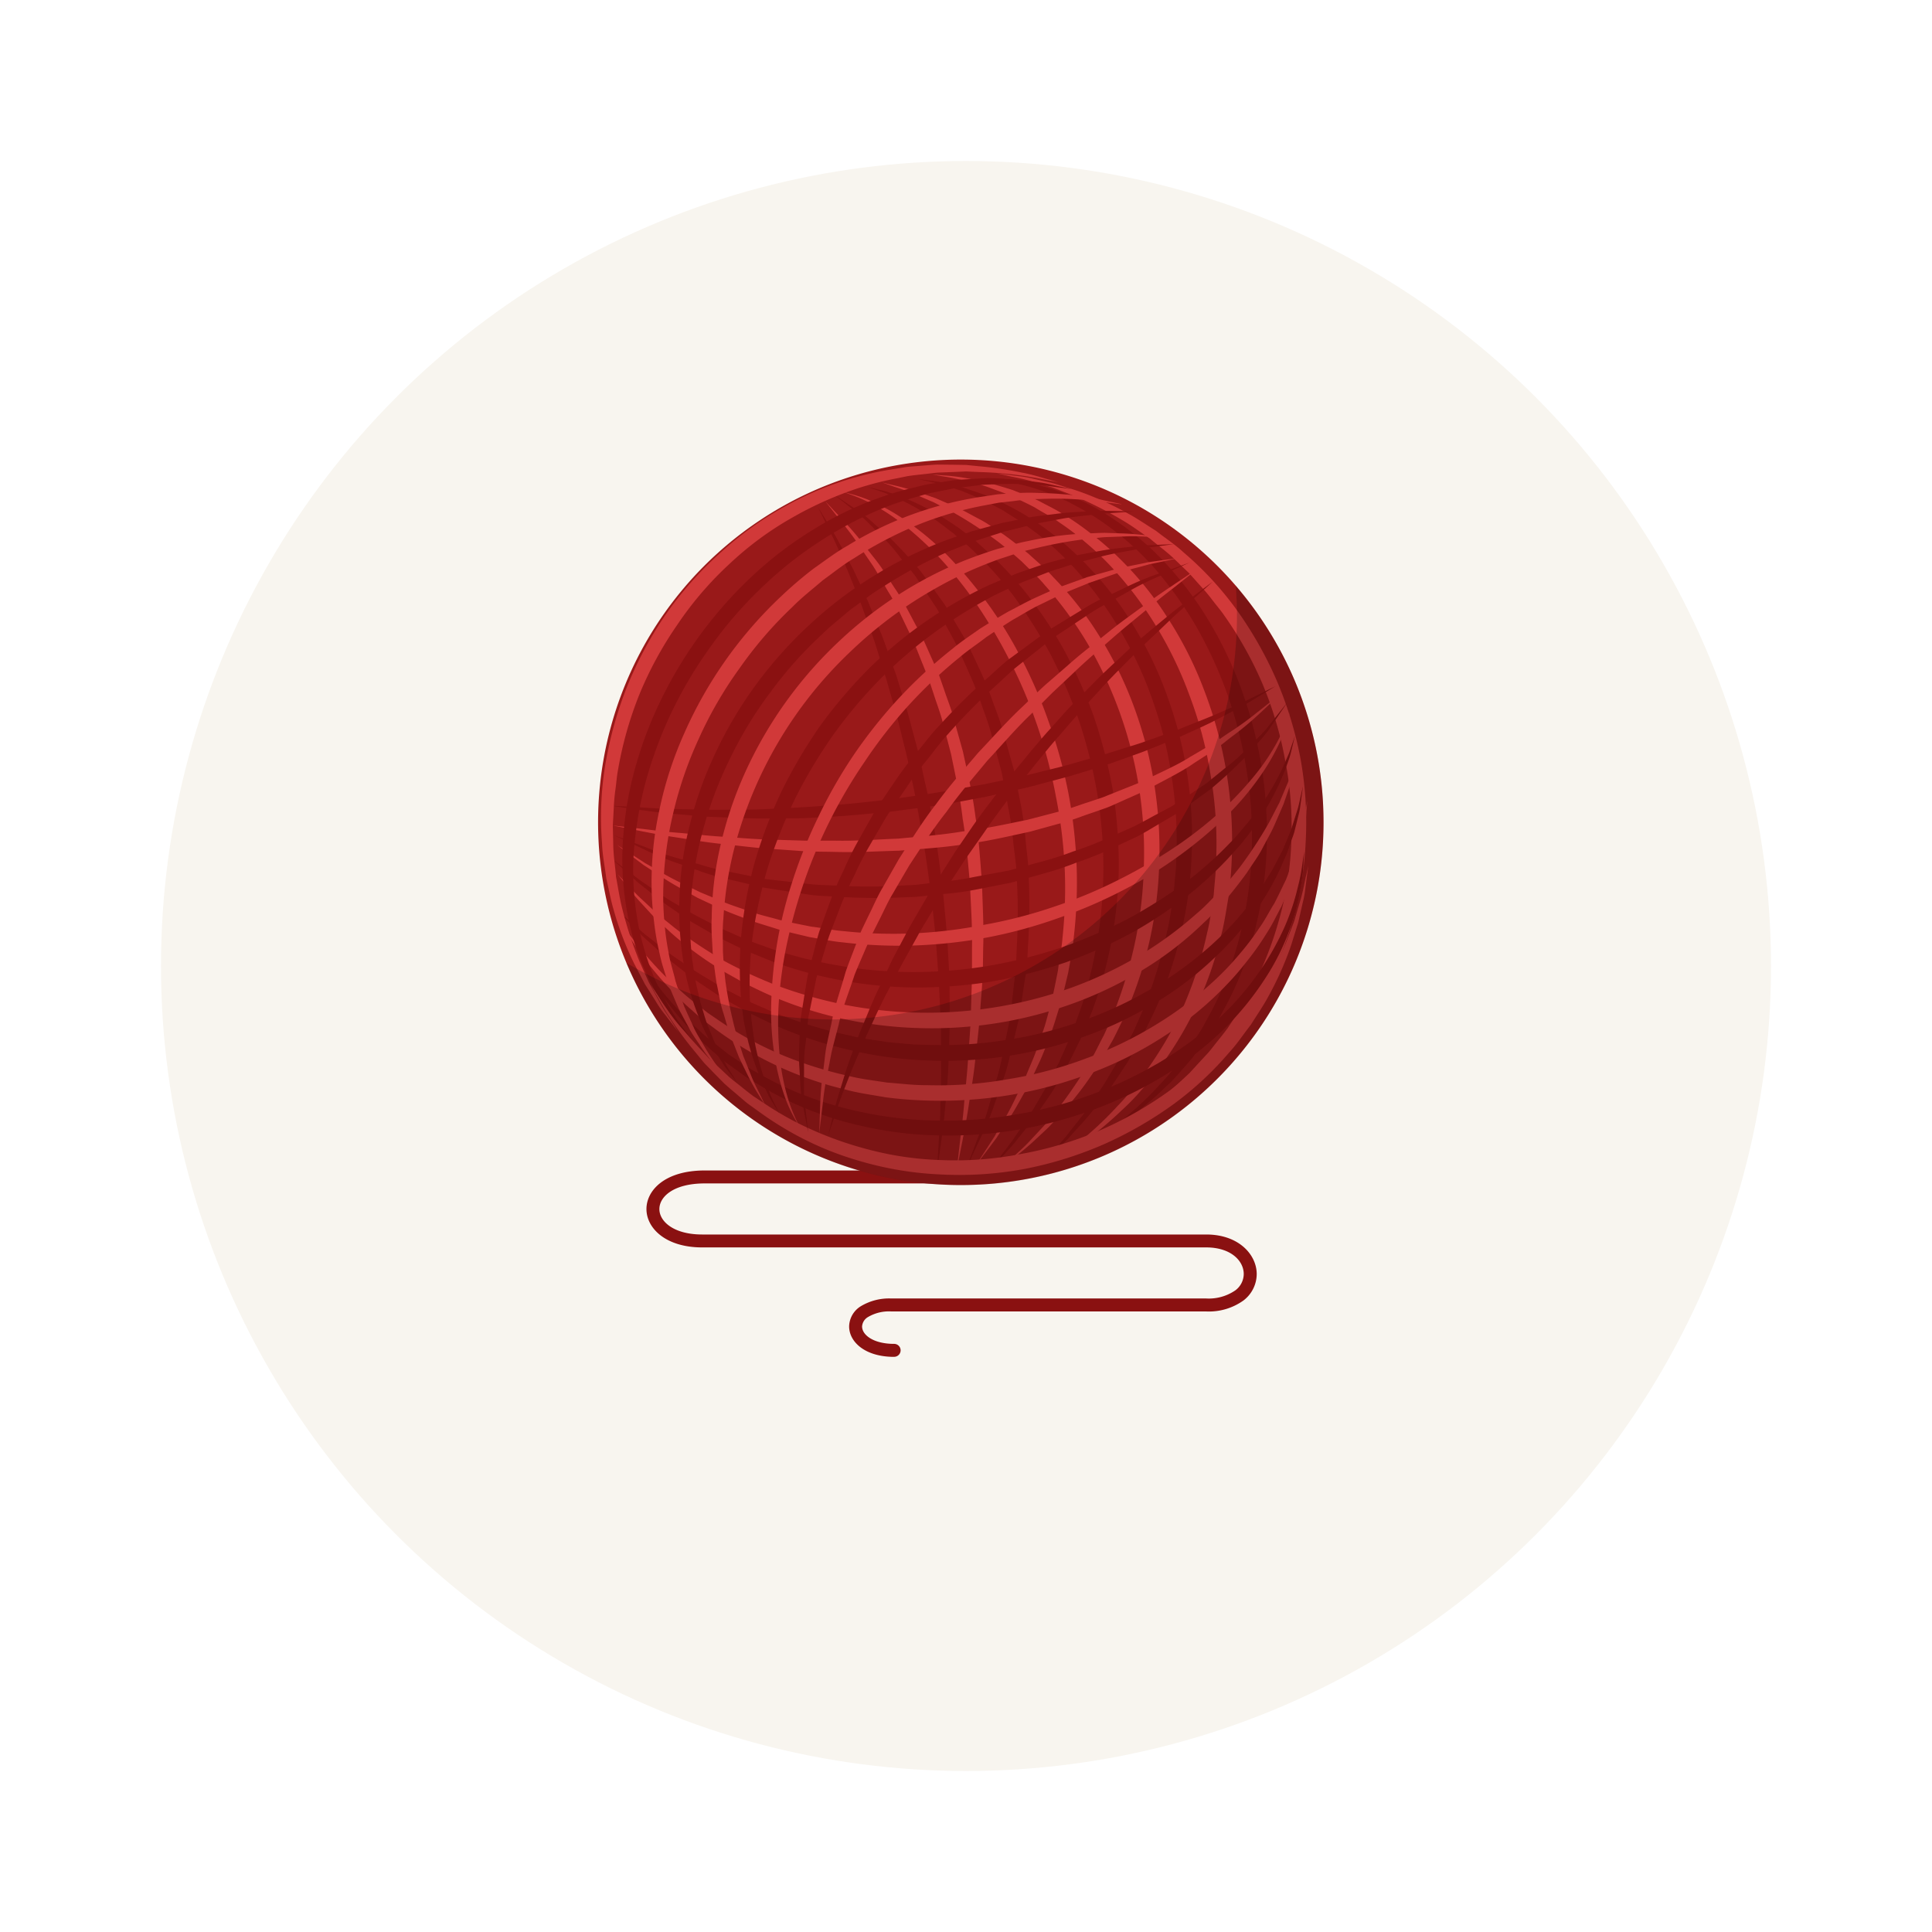 <svg height="108" viewBox="0 0 108 108" width="108" xmlns="http://www.w3.org/2000/svg" xmlns:xlink="http://www.w3.org/1999/xlink"><clipPath id="a"><path d="m0 0h40.554v50.159h-40.554z"/></clipPath><clipPath id="b"><path d="m0 0h40.553v50.159h-40.553z"/></clipPath><clipPath id="c"><path d="m0 0h38.975v33.494h-38.975z"/></clipPath><filter id="d" filterUnits="userSpaceOnUse" height="108" width="108" x="0" y="0"><feOffset dy="3"/><feGaussianBlur result="blur" stdDeviation="3"/><feFlood flood-opacity=".098"/><feComposite in2="blur" operator="in"/><feComposite in="SourceGraphic"/></filter><g filter="url(#d)"><circle cx="45" cy="45" fill="#f8f5ef" r="45" transform="translate(9 6)"/></g><g clip-path="url(#a)" transform="translate(33.434 25.69)"><g clip-path="url(#b)"><path d="m18.086 72.755c-1.651 0-2.516-.853-2.516-1.7a1.359 1.359 0 0 1 .653-1.13 3.07 3.07 0 0 1 1.714-.433h17.593a2.615 2.615 0 0 0 1.634-.458 1.155 1.155 0 0 0 .465-.908c0-.74-.721-1.489-2.1-1.489h-28.177c-2.043 0-3.112-1.079-3.112-2.145 0-1.039 1.02-2.156 3.26-2.156h14.463a.362.362 0 0 1 0 .724h-14.463c-1.743 0-2.537.743-2.537 1.433 0 .706.821 1.422 2.388 1.422h28.179c1.834 0 2.824 1.139 2.824 2.212a1.867 1.867 0 0 1 -.739 1.475 3.317 3.317 0 0 1 -2.085.615h-17.592a2.309 2.309 0 0 0 -1.31.31.659.659 0 0 0 -.334.53c0 .471.628.972 1.792.972a.362.362 0 1 1 0 .724" fill="#8a1111" transform="translate(-1.537 -22.596)"/><path d="m40.553 20.276a20.277 20.277 0 1 1 -20.277-20.276 20.277 20.277 0 0 1 20.277 20.276" fill="#991919"/><path d="m36.242 39.607.443-.341c.282-.231.73-.532 1.236-.982a19.348 19.348 0 0 0 1.753-1.691 11.526 11.526 0 0 0 .97-1.137l.5-.631.478-.7a19.609 19.609 0 0 0 1.79-3.246 22.123 22.123 0 0 0 1.248-3.932c.179-.694.256-1.42.372-2.147.053-.734.152-1.475.145-2.228a22.282 22.282 0 0 0 -.333-4.535 22.352 22.352 0 0 0 -1.172-4.394 21.734 21.734 0 0 0 -1.922-3.957 20.394 20.394 0 0 0 -2.5-3.275 15.765 15.765 0 0 0 -1.39-1.311 14.591 14.591 0 0 0 -1.422-1.086c-.464-.34-.963-.579-1.406-.861-.463-.245-.918-.449-1.339-.658-.435-.173-.85-.319-1.232-.463s-.751-.211-1.076-.306a13.145 13.145 0 0 0 -1.54-.321l-.551-.095.557.047a10.652 10.652 0 0 1 1.572.2c.333.075.714.119 1.109.239s.828.241 1.282.39c.442.184.922.362 1.413.584.471.259.992.495 1.485.822a15.123 15.123 0 0 1 1.511 1.063 16.229 16.229 0 0 1 1.494 1.3 18.627 18.627 0 0 1 2.7 3.311 20.92 20.92 0 0 1 2.069 4.075 23.573 23.573 0 0 1 1.56 9.258 22.379 22.379 0 0 1 -.184 2.309c-.135.753-.23 1.5-.43 2.219a19.916 19.916 0 0 1 -3.394 7.29l-.518.7c-.182.216-.367.421-.548.621a11.907 11.907 0 0 1 -1.061 1.093 19.775 19.775 0 0 1 -1.886 1.6c-.535.426-1.012.673-1.311.882l-.471.3" fill="#d13939" transform="translate(-10.618 -.475)"/><path d="m34.972 40 1.343-1.545c.387-.523.912-1.108 1.407-1.864.249-.376.533-.762.8-1.193l.817-1.362.787-1.532c.23-.548.492-1.1.718-1.693a26.046 26.046 0 0 0 1.116-3.8c.169-.666.242-1.362.356-2.057.043-.35.063-.7.1-1.059a10.308 10.308 0 0 0 .065-1.071 22.552 22.552 0 0 0 -.241-4.344 22.223 22.223 0 0 0 -1.023-4.227 21.707 21.707 0 0 0 -1.73-3.841 20.239 20.239 0 0 0 -2.261-3.23 17.489 17.489 0 0 0 -2.553-2.451c-.447-.319-.859-.65-1.294-.9l-.62-.393-.613-.323c-.2-.1-.39-.208-.58-.3l-.566-.233-.518-.215-.482-.156c-.31-.092-.583-.191-.827-.255l-.625-.142-.525-.114.53.07.639.086c.251.039.532.118.851.192l.5.124.539.182.586.2c.2.077.4.171.61.262a14.123 14.123 0 0 1 2.684 1.514 17.99 17.99 0 0 1 2.74 2.42 18.325 18.325 0 0 1 2.454 3.267 20.819 20.819 0 0 1 1.865 3.955 22.938 22.938 0 0 1 1.091 4.382 23.334 23.334 0 0 1 .219 4.509 22.179 22.179 0 0 1 -.613 4.324 22.807 22.807 0 0 1 -1.28 3.871c-.257.594-.548 1.153-.806 1.7l-.868 1.529-.893 1.346c-.3.42-.61.791-.887 1.154-.55.727-1.124 1.288-1.546 1.784-.453.467-.835.81-1.084 1.055l-.386.37" fill="#8a1111" transform="translate(-10.157 -.615)"/><path d="m31.8 40.12.388-.367c.244-.248.645-.573 1.077-1.054l.729-.782c.253-.3.511-.629.794-.977a24.646 24.646 0 0 0 1.681-2.494c.3-.462.528-.992.811-1.512.249-.537.494-1.1.724-1.684a25.249 25.249 0 0 0 1.084-3.793 23.938 23.938 0 0 0 .445-4.188 23.117 23.117 0 0 0 -3.2-12.333 20.993 20.993 0 0 0 -2.333-3.175c-.4-.487-.86-.889-1.276-1.311-.439-.395-.879-.762-1.308-1.1a23.824 23.824 0 0 0 -2.516-1.65l-1.118-.579-.982-.421c-.591-.269-1.087-.392-1.412-.518l-.506-.173.518.126a12.922 12.922 0 0 1 1.459.4l1.024.353 1.171.51c.419.183.836.435 1.294.67s.887.567 1.364.868c.455.333.923.692 1.392 1.081.445.414.938.812 1.371 1.3a18.846 18.846 0 0 1 2.519 3.206 21.579 21.579 0 0 1 1.938 3.912 23.125 23.125 0 0 1 1.456 8.852 22.833 22.833 0 0 1 -.538 4.327 22.09 22.09 0 0 1 -1.25 3.876c-.261.592-.536 1.159-.815 1.7-.312.523-.567 1.053-.894 1.515a19.039 19.039 0 0 1 -1.852 2.444c-.311.333-.594.653-.869.935l-.792.741a14.852 14.852 0 0 1 -1.162.963l-.419.331" fill="#d13939" transform="translate(-9.019 -.73)"/><path d="m30.532 40.5 1.186-1.557c.339-.523.8-1.117 1.23-1.865.216-.373.457-.763.69-1.186l.7-1.348.666-1.507c.2-.53.4-1.086.6-1.654a27.439 27.439 0 0 0 .874-3.684 24.652 24.652 0 0 0 .33-4.025 26.09 26.09 0 0 0 -.347-4.152 27.88 27.88 0 0 0 -1.013-4.045 29.591 29.591 0 0 0 -1.593-3.714 28.127 28.127 0 0 0 -2.015-3.2 20.126 20.126 0 0 0 -2.251-2.54c-.366-.381-.777-.676-1.132-1-.382-.29-.738-.578-1.093-.817a14.55 14.55 0 0 0 -1.928-1.106l-.757-.333c-.223-.089-.42-.148-.576-.2l-.485-.167.5.119c.161.041.365.082.6.15l.79.275a14.8 14.8 0 0 1 2.038.988c.381.218.763.486 1.176.755.384.306.815.6 1.209.972a20.726 20.726 0 0 1 2.425 2.511 23.654 23.654 0 0 1 2.188 3.23 26.972 26.972 0 0 1 1.716 3.8 28.692 28.692 0 0 1 1.079 4.178 27 27 0 0 1 .327 4.3 24.039 24.039 0 0 1 -1.451 7.922c-.232.575-.456 1.134-.688 1.667-.258.522-.5 1.03-.746 1.509l-.775 1.337c-.266.412-.538.79-.782 1.151-.488.724-1 1.3-1.373 1.793-.407.471-.749.823-.972 1.071l-.347.376" fill="#8a1111" transform="translate(-8.561 -.869)"/><path d="m28.933 40.437 1.023-1.576c.286-.524.679-1.13 1.041-1.876l.577-1.185.564-1.346c.189-.471.346-.978.53-1.492s.3-1.07.464-1.628c.133-.566.248-1.151.366-1.748.071-.606.208-1.214.255-1.845a25.931 25.931 0 0 0 .12-3.893 26.724 26.724 0 0 0 -.49-3.989 28.086 28.086 0 0 0 -2.525-7.487 28.855 28.855 0 0 0 -1.836-3.152 23.3 23.3 0 0 0 -2.022-2.573 19.338 19.338 0 0 0 -2.018-1.89 12.227 12.227 0 0 0 -1.772-1.192 9.115 9.115 0 0 0 -1.253-.565l-.463-.164.474.127a7.834 7.834 0 0 1 1.307.481 12.328 12.328 0 0 1 1.871 1.1 15.816 15.816 0 0 1 2.154 1.822 23.492 23.492 0 0 1 2.156 2.551 23.094 23.094 0 0 1 1.965 3.169 27.14 27.14 0 0 1 1.579 3.66 26.842 26.842 0 0 1 1.09 3.976 27.394 27.394 0 0 1 .454 4.1 26.6 26.6 0 0 1 -.172 3.989c-.059.646-.194 1.271-.3 1.885-.143.607-.282 1.2-.439 1.773-.184.564-.337 1.12-.533 1.642s-.384 1.026-.594 1.5l-.627 1.342-.653 1.163c-.409.73-.845 1.321-1.162 1.828-.716.958-1.138 1.5-1.138 1.5" fill="#d13939" transform="translate(-7.791 -1.026)"/><path d="m27.269 41 .194-1.687c.067-.536.152-1.187.212-1.936s.164-1.588.223-2.51.157-1.917.171-2.974l.05-1.624v-1.7c.027-1.151-.068-2.338-.113-3.543-.117-1.2-.2-2.425-.409-3.631-.137-1.218-.407-2.412-.645-3.593l-.452-1.731c-.14-.573-.358-1.115-.53-1.662l-.27-.809-.311-.776c-.208-.51-.4-1.017-.608-1.5-.478-.935-.859-1.861-1.357-2.636l-.663-1.138c-.214-.361-.454-.679-.66-.992a17.637 17.637 0 0 0 -1.135-1.574l-1.052-1.331 1.161 1.241a17.659 17.659 0 0 1 1.244 1.506c.228.3.492.608.732.958l.726 1.122c.536.766.961 1.687 1.485 2.62.233.481.447.988.679 1.5.114.256.235.515.339.782l.286.82c.182.555.412 1.1.562 1.686s.321 1.166.484 1.757c.258 1.2.55 2.411.7 3.646.2 1.23.264 2.473.366 3.692.031 1.222.11 2.425.068 3.587-.013.581-.01 1.153-.038 1.712s-.078 1.1-.116 1.635c-.057 1.063-.2 2.061-.293 2.984s-.251 1.763-.361 2.508-.238 1.391-.338 1.921z" fill="#d13939" transform="translate(-7.218 -1.324)"/><path d="m28.1 40.659.627-1.665a15.37 15.37 0 0 0 .66-1.927l.34-1.2a11.615 11.615 0 0 0 .342-1.337c.1-.472.194-.965.3-1.474l.157-.775.095-.81.191-1.685c.065-.575.061-1.167.1-1.766a32.826 32.826 0 0 0 -.03-3.7c-.013-.631-.13-1.258-.191-1.893a16.863 16.863 0 0 0 -.28-1.895l-.348-1.885-.49-1.838a17.059 17.059 0 0 0 -.573-1.783 17.863 17.863 0 0 0 -.648-1.708l-.717-1.618c-.249-.52-.535-1.008-.791-1.5l-.387-.717-.434-.659-.83-1.249-.87-1.07a8.815 8.815 0 0 0 -.81-.945c-.562-.534-1.013-1.06-1.458-1.403l-1.39-1.105 1.48 1c.469.322.954.817 1.56 1.331a25.847 25.847 0 0 1 1.812 1.957l.893 1.237.469.655.422.714c.279.486.591.974.865 1.5l.764 1.634a18.463 18.463 0 0 1 .684 1.734 17.64 17.64 0 0 1 .608 1.811l.523 1.871q.188.958.379 1.92a17.5 17.5 0 0 1 .261 1.939c.054.648.165 1.289.17 1.933a33.432 33.432 0 0 1 -.018 3.77c-.048.609-.034 1.214-.136 1.795s-.175 1.151-.26 1.7l-.128.818q-.1.4-.189.781l-.358 1.48a10.331 10.331 0 0 1 -.405 1.341l-.42 1.192a15.52 15.52 0 0 1 -.783 1.886z" fill="#8a1111" transform="translate(-7.49 -1.106)"/><path d="m25.925 41.188.094-1.644c.037-.522.084-1.158.089-1.885s.058-1.545.043-2.441.015-1.864-.052-2.887c-.04-1.023-.1-2.1-.189-3.214-.061-1.115-.209-2.26-.333-3.426-.164-1.159-.312-2.342-.538-3.51l-.306-1.757-.363-1.732c-.111-.576-.265-1.136-.4-1.694s-.265-1.112-.429-1.645l-.451-1.581-.469-1.5c-.29-.982-.657-1.879-.949-2.725-.344-.824-.628-1.6-.919-2.261s-.546-1.248-.78-1.715l-.732-1.474.859 1.403c.267.453.551 1.023.9 1.667s.679 1.4 1.053 2.222c.329.838.738 1.728 1.071 2.706l.536 1.5.488 1.587c.173.537.3 1.1.456 1.655s.307 1.127.427 1.706.26 1.16.391 1.745l.332 1.77c.212 1.185.345 2.381.495 3.554.11 1.179.243 2.336.289 3.463.027.563.077 1.115.082 1.658s.006 1.072.008 1.589c.024 1.032-.047 2.008-.068 2.907s-.127 1.723-.182 2.451-.145 1.359-.216 1.878l-.234 1.63" fill="#8a1111" transform="translate(-6.975 -1.484)"/><path d="m41.62 37.986.458-.312c.293-.21.748-.488 1.28-.9a20.787 20.787 0 0 0 1.842-1.551l.527-.49.514-.562.544-.587c.178-.208.345-.432.524-.654s.361-.449.537-.687l.5-.754a18.03 18.03 0 0 0 .958-1.637 19.977 19.977 0 0 0 1.461-3.806 18.08 18.08 0 0 0 .655-4.3 19.146 19.146 0 0 0 -.342-4.475 20.51 20.51 0 0 0 -1.276-4.307 20.849 20.849 0 0 0 -2.126-3.8c-.2-.293-.432-.558-.642-.835s-.428-.544-.662-.792l-.672-.752-.716-.685c-.458-.464-.982-.826-1.447-1.226-.507-.342-.981-.7-1.473-.991a21.83 21.83 0 0 0 -2.774-1.412l-1.219-.471-1.065-.314c-.641-.2-1.167-.27-1.517-.361l-.542-.118.549.072.661.085a6.1 6.1 0 0 1 .887.159l1.094.249 1.264.394a17.722 17.722 0 0 1 2.906 1.3c.516.276 1.016.628 1.552.961.494.392 1.049.747 1.541 1.206a18.348 18.348 0 0 1 2.88 3.092 21.586 21.586 0 0 1 2.259 3.922 21.116 21.116 0 0 1 1.383 4.467 19.9 19.9 0 0 1 .3 4.667 18.833 18.833 0 0 1 -.738 4.466 17.7 17.7 0 0 1 -1.629 3.9 18.363 18.363 0 0 1 -1.056 1.653l-.544.755c-.19.237-.39.46-.578.683s-.372.442-.562.648l-.584.573-.553.541-.567.465a20.855 20.855 0 0 1 -1.964 1.455c-.557.383-1.039.608-1.346.8l-.482.274" fill="#d13939" transform="translate(-12.667 -.439)"/><path d="m40.4 38.357.423-.327c.268-.221.7-.509 1.179-.941a17.978 17.978 0 0 0 1.667-1.623c.15-.167.316-.33.467-.514l.451-.58.478-.606.449-.673c.149-.231.317-.457.458-.7s.279-.506.422-.766a17.75 17.75 0 0 0 .79-1.651 20.932 20.932 0 0 0 1.142-3.776 21.475 21.475 0 0 0 .448-4.188 22.747 22.747 0 0 0 -.343-4.335 23.4 23.4 0 0 0 -2.912-8.015 22.006 22.006 0 0 0 -2.33-3.176 16.246 16.246 0 0 0 -2.65-2.334 15.348 15.348 0 0 0 -2.6-1.478 12.817 12.817 0 0 0 -2.2-.731 11.066 11.066 0 0 0 -1.477-.281l-.529-.078.533.032a9.126 9.126 0 0 1 1.506.163 13.075 13.075 0 0 1 2.287.6 13.206 13.206 0 0 1 2.75 1.371 16.852 16.852 0 0 1 2.835 2.3 19.79 19.79 0 0 1 2.52 3.212 22.166 22.166 0 0 1 1.936 3.92 24.069 24.069 0 0 1 1.18 4.35 23.627 23.627 0 0 1 .325 4.5 20.793 20.793 0 0 1 -.539 4.332 19.027 19.027 0 0 1 -1.308 3.863 18.366 18.366 0 0 1 -.882 1.67l-.464.769c-.156.249-.337.476-.5.706l-.486.671-.52.6-.5.561c-.166.177-.346.333-.509.492a18.244 18.244 0 0 1 -1.8 1.536c-.511.407-.967.644-1.252.845l-.449.289" fill="#8a1111" transform="translate(-12.225 -.574)"/><path d="m2.109 36.873.342.443c.231.282.531.73.982 1.236a19.331 19.331 0 0 0 1.691 1.753 11.6 11.6 0 0 0 1.137.97l.631.5.7.478a19.635 19.635 0 0 0 3.246 1.79 22.147 22.147 0 0 0 3.93 1.257c.694.179 1.42.256 2.147.372.734.053 1.475.152 2.227.145a22.276 22.276 0 0 0 4.535-.333 22.3 22.3 0 0 0 4.394-1.172 21.679 21.679 0 0 0 3.96-1.927 20.388 20.388 0 0 0 3.274-2.5 15.774 15.774 0 0 0 1.312-1.392 14.583 14.583 0 0 0 1.083-1.424c.34-.464.579-.963.862-1.406.245-.463.449-.918.658-1.339.173-.435.318-.85.462-1.232s.211-.75.306-1.076a12.914 12.914 0 0 0 .321-1.541l.1-.551-.047.557a10.729 10.729 0 0 1 -.2 1.572c-.076.333-.119.714-.239 1.109s-.241.828-.39 1.283c-.184.442-.363.921-.585 1.412-.258.471-.494.992-.822 1.485a14.97 14.97 0 0 1 -1.062 1.511 16.424 16.424 0 0 1 -1.3 1.494 18.622 18.622 0 0 1 -3.311 2.7 20.919 20.919 0 0 1 -4.075 2.069 23.573 23.573 0 0 1 -9.259 1.56 22.405 22.405 0 0 1 -2.309-.184c-.753-.135-1.5-.23-2.219-.43a19.926 19.926 0 0 1 -7.291-3.394l-.7-.518c-.216-.182-.421-.367-.62-.548a12 12 0 0 1 -1.093-1.061 19.665 19.665 0 0 1 -1.6-1.886c-.426-.535-.673-1.012-.883-1.311l-.3-.471" fill="#d13939" transform="translate(-.764 -10.846)"/><path d="m1.723 35.6 1.544 1.343c.523.387 1.109.912 1.864 1.407.376.249.762.533 1.193.8l1.361.817 1.532.787c.548.23 1.105.492 1.694.718a26.024 26.024 0 0 0 3.8 1.116c.666.169 1.361.242 2.057.356.35.043.7.063 1.059.1a10.159 10.159 0 0 0 1.073.056 22.554 22.554 0 0 0 4.344-.241 22.246 22.246 0 0 0 4.227-1.023 21.727 21.727 0 0 0 3.841-1.73 20.227 20.227 0 0 0 3.23-2.261 17.483 17.483 0 0 0 2.45-2.553c.319-.447.65-.859.9-1.294l.393-.62.323-.613c.1-.2.208-.391.3-.581l.233-.559.215-.518.155-.486c.092-.31.191-.583.255-.827s.1-.455.142-.624l.119-.522-.071.53-.085.639c-.033.251-.118.532-.193.851l-.124.5c-.043.173-.118.351-.182.538l-.2.586c-.078.2-.172.4-.263.611a14.119 14.119 0 0 1 -1.516 2.697 17.956 17.956 0 0 1 -2.42 2.74 18.32 18.32 0 0 1 -3.266 2.454 20.855 20.855 0 0 1 -3.955 1.865 22.988 22.988 0 0 1 -4.382 1.091 23.391 23.391 0 0 1 -4.509.219 22.193 22.193 0 0 1 -4.324-.613 22.725 22.725 0 0 1 -3.87-1.28c-.594-.257-1.154-.548-1.7-.806l-1.534-.87-1.347-.9c-.419-.3-.791-.61-1.153-.887-.727-.55-1.288-1.124-1.784-1.546-.467-.453-.81-.835-1.055-1.083l-.37-.386" fill="#8a1111" transform="translate(-.625 -10.386)"/><path d="m1.707 32.427.367.388c.247.244.573.645 1.054 1.077l.782.729c.3.253.629.511.977.794a24.482 24.482 0 0 0 2.495 1.685c.462.3.992.528 1.512.811.537.249 1.1.494 1.684.724a25.16 25.16 0 0 0 3.794 1.084 23.857 23.857 0 0 0 4.187.445 23.985 23.985 0 0 0 8.533-1.4 22.753 22.753 0 0 0 3.8-1.8 21.018 21.018 0 0 0 3.174-2.327c.487-.4.891-.86 1.311-1.276.4-.439.762-.879 1.1-1.308a23.519 23.519 0 0 0 1.647-2.511l.58-1.118.416-.986c.268-.591.391-1.087.517-1.412l.173-.506-.126.52a13.165 13.165 0 0 1 -.4 1.458l-.353 1.023-.51 1.172c-.183.419-.434.836-.669 1.294s-.567.887-.87 1.364c-.333.454-.692.922-1.08 1.391-.415.445-.814.938-1.3 1.371a18.88 18.88 0 0 1 -3.206 2.52 21.661 21.661 0 0 1 -3.912 1.937 23.119 23.119 0 0 1 -8.852 1.456 22.84 22.84 0 0 1 -4.328-.538 22.09 22.09 0 0 1 -3.876-1.25c-.592-.261-1.16-.536-1.7-.815-.523-.312-1.053-.567-1.514-.894a18.96 18.96 0 0 1 -2.444-1.852c-.334-.311-.653-.594-.935-.869l-.735-.8a14.591 14.591 0 0 1 -.963-1.162l-.331-.419" fill="#d13939" transform="translate(-.619 -9.247)"/><path d="m1.321 31.162 1.558 1.186c.522.339 1.117.8 1.864 1.23.374.216.763.457 1.186.69l1.348.7 1.507.666c.53.2 1.086.4 1.653.6a27.486 27.486 0 0 0 3.684.875 24.728 24.728 0 0 0 4.025.329 26.172 26.172 0 0 0 4.152-.346 27.937 27.937 0 0 0 4.044-1.014 29.55 29.55 0 0 0 3.714-1.593 28.137 28.137 0 0 0 3.2-2.015 20.163 20.163 0 0 0 2.544-2.251c.381-.366.676-.777 1-1.132.29-.382.579-.738.817-1.093a14.672 14.672 0 0 0 1.108-1.928l.333-.757c.096-.22.149-.42.205-.577l.166-.484-.12.5c-.041.161-.082.365-.15.6s-.172.494-.275.79a14.835 14.835 0 0 1 -.988 2.038c-.219.379-.486.763-.755 1.176-.307.384-.6.815-.972 1.209a20.63 20.63 0 0 1 -2.511 2.425 23.646 23.646 0 0 1 -3.229 2.192 26.908 26.908 0 0 1 -3.807 1.717 28.684 28.684 0 0 1 -4.178 1.079 27.007 27.007 0 0 1 -4.3.327 24.047 24.047 0 0 1 -7.915-1.451c-.574-.232-1.134-.456-1.667-.688-.522-.258-1.03-.5-1.508-.746l-1.337-.775c-.412-.266-.791-.538-1.151-.782-.723-.488-1.3-1-1.793-1.373-.472-.407-.823-.749-1.071-.972s-.377-.347-.377-.347" fill="#8a1111" transform="translate(-.479 -8.789)"/><path d="m1.674 29.563 1.576 1.024c.524.286 1.13.679 1.876 1.041l1.185.577 1.346.564c.471.19.977.346 1.492.53s1.07.3 1.628.464c.565.133 1.151.248 1.747.366.605.071 1.214.208 1.845.255a25.851 25.851 0 0 0 3.893.12 26.574 26.574 0 0 0 3.99-.49 26.406 26.406 0 0 0 3.891-1.014 26.7 26.7 0 0 0 3.6-1.507 28.95 28.95 0 0 0 3.151-1.837 23.121 23.121 0 0 0 2.573-2.019 19.269 19.269 0 0 0 1.89-2.018 12.1 12.1 0 0 0 1.192-1.773 9.193 9.193 0 0 0 .569-1.255l.165-.463-.128.474a7.824 7.824 0 0 1 -.481 1.308 12.387 12.387 0 0 1 -1.1 1.87 15.809 15.809 0 0 1 -1.825 2.152 23.545 23.545 0 0 1 -2.55 2.156 23.18 23.18 0 0 1 -3.17 1.965 27.14 27.14 0 0 1 -3.661 1.586 26.785 26.785 0 0 1 -3.976 1.09 27.46 27.46 0 0 1 -4.1.454 26.689 26.689 0 0 1 -3.989-.172c-.646-.061-1.271-.194-1.885-.3-.607-.143-1.2-.282-1.772-.439-.564-.184-1.121-.337-1.643-.534s-1.026-.384-1.5-.594l-1.341-.628-1.162-.653c-.729-.41-1.32-.845-1.828-1.162-.958-.716-1.5-1.139-1.5-1.139" fill="#d13939" transform="translate(-.607 -8.02)"/><path d="m1.266 27.9 1.687.194c.536.066 1.187.152 1.936.212s1.587.164 2.51.222 1.917.157 2.974.172l1.624.05h1.7c1.151.027 2.338-.068 3.543-.113 1.2-.117 2.425-.2 3.631-.408 1.217-.137 2.412-.407 3.591-.645l1.731-.452c.574-.14 1.116-.359 1.663-.53l.808-.27.775-.31c.511-.208 1.018-.4 1.5-.608.935-.478 1.862-.859 2.635-1.357l1.139-.667c.361-.214.68-.454.993-.66a17.632 17.632 0 0 0 1.571-1.13l1.332-1.052-1.242 1.161a17.558 17.558 0 0 1 -1.506 1.244c-.3.228-.608.492-.958.732l-1.123.726c-.766.536-1.686.961-2.62 1.485-.481.233-.988.446-1.5.679-.258.114-.515.235-.782.338l-.82.286c-.554.182-1.1.412-1.687.562l-1.757.484c-1.2.258-2.41.55-3.645.7-1.23.2-2.473.264-3.692.366-1.222.031-2.425.11-3.587.067-.581-.012-1.153-.01-1.712-.037l-1.635-.117c-1.063-.057-2.061-.2-2.984-.292s-1.763-.251-2.507-.361-1.389-.237-1.92-.34z" fill="#d13939" transform="translate(-.459 -7.447)"/><path d="m1.453 28.734 1.665.627a15.283 15.283 0 0 0 1.927.661l1.2.34a11.7 11.7 0 0 0 1.336.342l1.474.3.775.157.811.094 1.684.192c.574.069 1.167.061 1.767.1a32.519 32.519 0 0 0 3.7-.03c.631-.012 1.259-.13 1.893-.19a16.864 16.864 0 0 0 1.895-.281l1.885-.348 1.835-.498a17.007 17.007 0 0 0 1.781-.573 17.848 17.848 0 0 0 1.707-.647l1.615-.718c.52-.249 1.008-.535 1.5-.791l.717-.386.658-.435 1.25-.829 1.07-.871a8.682 8.682 0 0 0 .945-.81c.541-.562 1.065-1.014 1.411-1.457l1.1-1.39-1 1.478c-.322.47-.816.955-1.331 1.561a26.1 26.1 0 0 1 -1.957 1.811l-1.238.894-.655.469-.714.421c-.486.28-.974.591-1.5.866l-1.634.764a18.473 18.473 0 0 1 -1.735.683 17.437 17.437 0 0 1 -1.811.608l-1.871.523-1.92.379a17.315 17.315 0 0 1 -1.938.261c-.648.054-1.29.165-1.933.17a33.289 33.289 0 0 1 -3.77-.017c-.609-.048-1.214-.036-1.8-.136l-1.7-.26-.818-.128-.781-.189-1.464-.351a10.106 10.106 0 0 1 -1.341-.405l-1.192-.419a15.5 15.5 0 0 1 -1.887-.782l-1.61-.756" fill="#8a1111" transform="translate(-.527 -7.719)"/><path d="m1.215 26.555 1.644.094c.522.037 1.157.084 1.885.089s1.545.059 2.441.043 1.864.015 2.887-.052c1.024-.039 2.1-.1 3.214-.189 1.115-.061 2.26-.209 3.426-.333 1.16-.165 2.342-.312 3.51-.539l1.756-.305 1.732-.363c.576-.11 1.137-.264 1.695-.4s1.111-.265 1.644-.429l1.581-.451 1.5-.469c.983-.29 1.879-.657 2.725-.949.824-.344 1.6-.627 2.261-.919s1.249-.546 1.716-.78l1.473-.732-1.405.859c-.452.266-1.023.551-1.667.9s-1.4.679-2.221 1.053c-.838.328-1.728.737-2.706 1.071l-1.5.536-1.587.488c-.537.173-1.1.3-1.656.456s-1.126.307-1.705.428l-1.745.391-1.771.332c-1.184.212-2.381.346-3.554.5-1.179.11-2.336.243-3.462.289-.563.027-1.115.077-1.658.082l-1.589.008c-1.032.024-2.008-.047-2.907-.069s-1.723-.127-2.451-.182-1.359-.144-1.878-.216l-1.63-.234" fill="#8a1111" transform="translate(-.44 -7.204)"/><path d="m4.6 42.25.312.458c.21.293.487.748.9 1.281a20.859 20.859 0 0 0 1.554 1.844l.49.527.563.513.581.544c.207.178.432.345.654.524s.448.362.686.537l.754.5a17.944 17.944 0 0 0 1.637.958 20.031 20.031 0 0 0 3.807 1.464 18.058 18.058 0 0 0 4.3.655 19.152 19.152 0 0 0 4.476-.342 20.493 20.493 0 0 0 4.306-1.276 20.854 20.854 0 0 0 3.8-2.126c.292-.2.557-.432.834-.642s.544-.428.793-.661l.752-.677.684-.715c.463-.458.826-.981 1.226-1.446.342-.509.7-.981.991-1.474a21.7 21.7 0 0 0 1.413-2.774l.466-1.218q.17-.582.313-1.065c.2-.64.271-1.167.361-1.516l.117-.543-.071.549-.086.662a6.008 6.008 0 0 1 -.159.887l-.249 1.094-.394 1.264a17.794 17.794 0 0 1 -1.295 2.906c-.277.516-.629 1.016-.961 1.552-.392.493-.747 1.048-1.206 1.541a18.352 18.352 0 0 1 -3.093 2.88 21.621 21.621 0 0 1 -3.922 2.259 21.154 21.154 0 0 1 -4.467 1.384 19.933 19.933 0 0 1 -4.667.3 18.828 18.828 0 0 1 -4.465-.738 17.691 17.691 0 0 1 -3.9-1.629 18.44 18.44 0 0 1 -1.649-1.051l-.755-.544c-.238-.19-.46-.39-.683-.578s-.443-.372-.648-.562l-.574-.583-.539-.558-.464-.567a20.987 20.987 0 0 1 -1.456-1.965c-.382-.557-.608-1.039-.8-1.346z" fill="#d13939" transform="translate(-1.667 -12.896)"/><path d="m4.227 41.031.327.423c.221.268.509.7.941 1.179a17.911 17.911 0 0 0 1.624 1.667c.166.15.329.316.513.467l.58.451.606.478.673.449c.231.149.457.317.705.458l.766.421a17.673 17.673 0 0 0 1.651.79 20.922 20.922 0 0 0 3.773 1.142 21.463 21.463 0 0 0 4.187.448 22.711 22.711 0 0 0 4.335-.343 23.384 23.384 0 0 0 8.014-2.912 22.007 22.007 0 0 0 3.178-2.329 16.277 16.277 0 0 0 2.334-2.65 15.43 15.43 0 0 0 1.478-2.6 12.79 12.79 0 0 0 .732-2.2 11.139 11.139 0 0 0 .279-1.477l.078-.529-.032.533a9.2 9.2 0 0 1 -.163 1.506 13 13 0 0 1 -.6 2.287 13.206 13.206 0 0 1 -1.374 2.755 16.826 16.826 0 0 1 -2.3 2.835 19.735 19.735 0 0 1 -3.212 2.52 22.2 22.2 0 0 1 -3.92 1.928 24.1 24.1 0 0 1 -4.35 1.18 23.637 23.637 0 0 1 -4.5.325 20.8 20.8 0 0 1 -4.332-.539 19.04 19.04 0 0 1 -3.863-1.308 18.289 18.289 0 0 1 -1.67-.882l-.769-.464c-.249-.156-.475-.337-.706-.5l-.671-.486-.6-.52-.561-.5c-.177-.166-.332-.346-.492-.509a18.14 18.14 0 0 1 -1.535-1.8c-.408-.511-.645-.967-.845-1.252l-.289-.449" fill="#8a1111" transform="translate(-1.532 -12.454)"/><path d="m30.948 3.557-.555-.071c-.362-.036-.892-.141-1.569-.18a19.334 19.334 0 0 0 -2.435-.044 11.545 11.545 0 0 0 -1.489.118l-.8.089-.832.156a19.51 19.51 0 0 0 -3.568 1.03 22.109 22.109 0 0 0 -3.663 1.9c-.618.364-1.186.823-1.781 1.255-.557.482-1.151.935-1.678 1.473a22.247 22.247 0 0 0 -2.968 3.439 22.328 22.328 0 0 0 -2.279 3.936 21.646 21.646 0 0 0 -1.431 4.162 20.286 20.286 0 0 0 -.55 4.082 15.693 15.693 0 0 0 .05 1.912 14.694 14.694 0 0 0 .237 1.774c.087.569.272 1.09.386 1.6.153.5.331.967.481 1.412.184.43.376.827.543 1.2s.383.681.544.977a13.273 13.273 0 0 0 .863 1.317l.322.458-.36-.428a10.733 10.733 0 0 1 -.972-1.252c-.182-.289-.421-.589-.615-.954s-.415-.755-.631-1.183c-.182-.442-.4-.908-.586-1.412-.15-.516-.352-1.051-.468-1.631a15.124 15.124 0 0 1 -.317-1.82 16.426 16.426 0 0 1 -.134-1.972 18.587 18.587 0 0 1 .434-4.25 20.9 20.9 0 0 1 1.417-4.35 23.564 23.564 0 0 1 5.444-7.65 22.5 22.5 0 0 1 1.762-1.5c.627-.437 1.225-.9 1.874-1.265a19.94 19.94 0 0 1 7.555-2.755l.858-.13c.282-.024.557-.038.826-.052a11.841 11.841 0 0 1 1.524-.022 19.422 19.422 0 0 1 2.463.2c.679.077 1.192.24 1.552.3l.546.119" fill="#d13939" transform="translate(-1.701 -1.057)"/><path d="m32.569 4.528-2.042.143c-.643.1-1.428.138-2.313.322-.442.091-.916.163-1.406.281l-1.54.385-1.64.527c-.551.224-1.129.433-1.705.69a26.115 26.115 0 0 0 -3.474 1.9c-.59.352-1.134.792-1.705 1.2-.278.217-.543.453-.817.68a10.47 10.47 0 0 0 -.8.712 22.544 22.544 0 0 0 -2.9 3.242 22.248 22.248 0 0 0 -2.266 3.712 21.741 21.741 0 0 0 -1.499 3.938 20.293 20.293 0 0 0 -.685 3.883 17.483 17.483 0 0 0 .072 3.538c.091.541.149 1.068.278 1.552l.161.716c.069.227.138.448.2.662s.129.423.2.62l.232.56.214.518.234.454c.154.284.277.548.4.765l.341.542.285.453-.325-.425-.392-.513c-.15-.205-.293-.46-.466-.738l-.26-.447-.251-.5-.274-.555c-.086-.2-.161-.4-.246-.617a14.155 14.155 0 0 1 -.828-2.969 18.023 18.023 0 0 1 -.226-3.647 18.331 18.331 0 0 1 .574-4.05 20.819 20.819 0 0 1 1.477-4.115 22.908 22.908 0 0 1 2.326-3.87 23.42 23.42 0 0 1 3.033-3.344 22.262 22.262 0 0 1 3.491-2.625 22.8 22.8 0 0 1 3.643-1.831c.6-.238 1.2-.428 1.776-.634l1.7-.468 1.584-.321c.5-.087.991-.128 1.443-.189.9-.124 1.705-.115 2.354-.168.652-.009 1.164.018 1.512.02l.535.011" fill="#8a1111" transform="translate(-2.576 -1.629)"/><path d="m35.047 6.659-.534-.015c-.347 0-.861-.051-1.507-.017l-1.069.038c-.388.031-.806.084-1.253.13a24.519 24.519 0 0 0 -2.952.575c-.538.114-1.074.328-1.642.5-.556.2-1.127.427-1.7.678a25.242 25.242 0 0 0 -3.449 1.916 23.812 23.812 0 0 0 -3.276 2.646 23.118 23.118 0 0 0 -6.456 10.986 21.02 21.02 0 0 0 -.6 3.89c-.062.627-.021 1.237-.026 1.828.031.59.083 1.161.144 1.707a23.747 23.747 0 0 0 .611 2.94l.381 1.2.4.991c.228.608.492 1.046.632 1.365l.235.48-.277-.456a13.1 13.1 0 0 1 -.748-1.315l-.474-.974-.467-1.188c-.167-.426-.284-.9-.441-1.389s-.226-1.028-.35-1.579c-.086-.557-.163-1.141-.22-1.747-.022-.608-.089-1.238-.052-1.886a18.908 18.908 0 0 1 .486-4.048 21.661 21.661 0 0 1 1.4-4.137 23.159 23.159 0 0 1 5.229-7.288 22.778 22.778 0 0 1 3.441-2.679 22.1 22.1 0 0 1 3.624-1.858c.6-.233 1.2-.441 1.777-.624.59-.15 1.146-.344 1.7-.44a18.98 18.98 0 0 1 3.038-.418c.456-.016.881-.042 1.275-.047l1.084.036a14.881 14.881 0 0 1 1.5.14l.53.063" fill="#d13939" transform="translate(-3.606 -2.328)"/><path d="m36.689 7.418-1.941.262c-.608.13-1.354.225-2.189.448-.416.111-.863.216-1.326.35l-1.446.46-1.536.594c-.52.232-1.05.486-1.594.745a27.583 27.583 0 0 0 -3.223 1.987 24.732 24.732 0 0 0 -3.079 2.613 26.252 26.252 0 0 0 -2.691 3.181 27.935 27.935 0 0 0 -2.143 3.577 29.509 29.509 0 0 0 -1.5 3.753 28.111 28.111 0 0 0 -.84 3.689 20.135 20.135 0 0 0 -.2 3.387c-.01.529.072 1.028.092 1.508.065.475.113.93.2 1.352a14.64 14.64 0 0 0 .58 2.147l.3.771c.094.221.192.4.263.553l.224.46-.267-.437c-.085-.144-.2-.316-.317-.529l-.364-.753a14.906 14.906 0 0 1 -.752-2.136c-.115-.423-.2-.883-.3-1.366-.055-.488-.152-1-.168-1.542a20.718 20.718 0 0 1 .063-3.492 23.719 23.719 0 0 1 .733-3.833 27.092 27.092 0 0 1 1.478-3.906 28.569 28.569 0 0 1 2.192-3.717 27.181 27.181 0 0 1 2.812-3.275 24.067 24.067 0 0 1 6.623-4.569c.571-.242 1.125-.479 1.666-.692.551-.186 1.081-.376 1.594-.539l1.492-.4c.48-.1.94-.178 1.368-.261.857-.165 1.623-.21 2.24-.3.621-.045 1.111-.052 1.444-.07z" fill="#8a1111" transform="translate(-4.504 -2.689)"/><path d="m38.113 8.586-1.838.39c-.573.169-1.28.319-2.062.59l-1.246.434-1.351.552c-.468.2-.937.447-1.431.681s-.971.543-1.479.823c-.493.305-.989.638-1.5.977-.479.377-1 .711-1.485 1.125a25.9 25.9 0 0 0 -2.837 2.667 26.594 26.594 0 0 0 -2.475 3.167 28.174 28.174 0 0 0 -3.509 7.078 29.011 29.011 0 0 0 -.929 3.528 23.208 23.208 0 0 0 -.392 3.248 19.3 19.3 0 0 0 .091 2.764 12.17 12.17 0 0 0 .41 2.1 9.209 9.209 0 0 0 .485 1.291l.211.443-.245-.426a7.86 7.86 0 0 1 -.585-1.264 12.42 12.42 0 0 1 -.543-2.1 15.8 15.8 0 0 1 -.231-2.811 23.611 23.611 0 0 1 .279-3.329 23.138 23.138 0 0 1 .852-3.631 27.143 27.143 0 0 1 1.468-3.71 26.754 26.754 0 0 1 2.041-3.582 27.342 27.342 0 0 1 2.578-3.219 26.491 26.491 0 0 1 2.942-2.7c.5-.415 1.035-.762 1.543-1.123.53-.328 1.048-.65 1.564-.942.529-.269 1.03-.556 1.538-.785s1-.454 1.479-.639l1.392-.5 1.285-.36c.805-.226 1.531-.337 2.113-.471 1.184-.171 1.862-.252 1.862-.252" fill="#d13939" transform="translate(-5.501 -3.112)"/><path d="m40.6 9.507-1.33 1.056c-.427.332-.947.731-1.519 1.218s-1.239 1.007-1.932 1.617-1.467 1.246-2.224 1.983l-1.185 1.113-1.2 1.2c-.833.794-1.6 1.7-2.425 2.586-.766.931-1.573 1.855-2.279 2.856-.764.958-1.419 1.993-2.084 3q-.457.779-.9 1.543c-.307.5-.536 1.042-.8 1.55l-.381.762-.341.763c-.214.508-.438 1-.631 1.489-.324 1-.708 1.924-.9 2.823l-.334 1.278c-.1.406-.159.8-.235 1.168a17.41 17.41 0 0 0 -.31 1.916l-.2 1.685.057-1.7a17.773 17.773 0 0 1 .185-1.946c.052-.374.082-.777.159-1.194s.182-.852.281-1.306c.163-.922.513-1.872.8-2.9.175-.5.383-1.014.58-1.541.1-.262.2-.53.314-.792l.377-.782c.263-.52.49-1.073.8-1.59l.9-1.584c.664-1.029 1.315-2.094 2.081-3.075.733-1.009 1.562-1.936 2.352-2.87.842-.885 1.637-1.791 2.489-2.584.42-.4.823-.808 1.238-1.185l1.238-1.074c.792-.712 1.6-1.317 2.317-1.9s1.424-1.068 2.028-1.518 1.151-.814 1.6-1.117l1.414-.948" fill="#d13939" transform="translate(-7.029 -3.446)"/><path d="m39.475 9.016-1.621.734a15.4 15.4 0 0 0 -1.83.9l-1.089.609a11.559 11.559 0 0 0 -1.187.7l-1.253.832-.658.437-.641.507-1.327 1.056c-.455.356-.869.782-1.318 1.179a32.9 32.9 0 0 0 -2.595 2.638c-.437.455-.8.982-1.2 1.473a16.645 16.645 0 0 0 -1.142 1.538l-1.09 1.581-.954 1.645a17.034 17.034 0 0 0 -.854 1.665 17.747 17.747 0 0 0 -.75 1.665l-.634 1.65c-.192.543-.334 1.091-.5 1.616l-.234.78-.159.773q-.153.762-.3 1.47c-.049.478-.1.937-.14 1.372a8.691 8.691 0 0 0 -.1 1.241c.015.78-.035 1.47.033 2.028.129 1.123.2 1.765.2 1.765l-.342-1.749c-.1-.56-.1-1.253-.162-2.045a25.805 25.805 0 0 1 .1-2.665l.244-1.507.132-.794c.067-.264.136-.532.207-.8.145-.542.27-1.106.445-1.669l.615-1.7a18.42 18.42 0 0 1 .743-1.71 17.924 17.924 0 0 1 .85-1.711l.952-1.692 1.104-1.628a17.451 17.451 0 0 1 1.18-1.555c.42-.5.8-1.028 1.246-1.487a33.64 33.64 0 0 1 2.684-2.658c.466-.4.884-.834 1.366-1.174l1.39-1.022.668-.488.686-.419 1.3-.793a10.165 10.165 0 0 1 1.235-.662l1.14-.546a15.5 15.5 0 0 1 1.885-.776l1.674-.6" fill="#8a1111" transform="translate(-6.389 -3.268)"/><path d="m41.684 10.693-1.23 1.1c-.395.344-.877.759-1.395 1.271s-1.134 1.046-1.759 1.689-1.329 1.308-2.006 2.078c-.7.752-1.414 1.556-2.138 2.407-.746.831-1.45 1.746-2.187 2.657-.7.937-1.435 1.878-2.1 2.863l-1.026 1.459-.968 1.48c-.329.486-.617.991-.916 1.481s-.6.972-.859 1.466l-.8 1.437-.731 1.394c-.49.9-.865 1.794-1.256 2.6-.34.825-.685 1.571-.949 2.249s-.5 1.268-.661 1.763l-.525 1.56.39-1.6c.131-.508.333-1.112.543-1.814s.511-1.471.826-2.315c.36-.825.7-1.744 1.157-2.671l.679-1.438.777-1.468c.257-.5.559-.989.848-1.492s.58-1.014.9-1.51.636-1 .957-1.51l1.018-1.487c.687-.987 1.439-1.927 2.163-2.863.757-.91 1.48-1.823 2.245-2.652.378-.418.734-.843 1.114-1.23l1.118-1.129c.713-.747 1.453-1.387 2.1-2.008s1.308-1.129 1.862-1.6 1.073-.86 1.491-1.18z" fill="#8a1111" transform="translate(-7.314 -3.876)"/><path d="m25.861 1.428-.544-.1c-.355-.059-.873-.184-1.54-.272a20.945 20.945 0 0 0 -2.4-.2l-.722-.033-.761.034-.8.03c-.272.022-.549.062-.832.092s-.573.062-.866.106l-.887.179a17.973 17.973 0 0 0 -1.834.48 19.937 19.937 0 0 0 -3.725 1.656 18.013 18.013 0 0 0 -3.5 2.578 19.127 19.127 0 0 0 -2.927 3.408 20.551 20.551 0 0 0 -2.143 3.947 20.87 20.87 0 0 0 -1.18 4.191c-.066.348-.089.7-.136 1.044a10.1 10.1 0 0 0 -.096 1.032l-.054 1.011.022.988c0 .652.11 1.278.156 1.89.117.6.2 1.192.34 1.742a21.908 21.908 0 0 0 .962 2.962l.532 1.191.532.974c.309.6.634 1.017.817 1.328l.3.467-.338-.439-.406-.528a5.984 5.984 0 0 1 -.516-.74l-.6-.949-.615-1.176a17.66 17.66 0 0 1 -1.135-2.971c-.165-.559-.274-1.162-.418-1.777-.072-.626-.214-1.273-.236-1.942a18.318 18.318 0 0 1 .15-4.224 21.627 21.627 0 0 1 1.175-4.37 21.149 21.149 0 0 1 2.18-4.137 19.938 19.938 0 0 1 3.09-3.512 18.8 18.8 0 0 1 3.68-2.636 17.672 17.672 0 0 1 3.909-1.607 18.318 18.318 0 0 1 1.905-.421l.918-.149c.3-.034.6-.05.892-.075s.576-.05.856-.061l.818.008.776.013.729.073a21.1 21.1 0 0 1 2.419.36c.664.124 1.164.305 1.515.39l.534.147" fill="#d13939" transform="translate(-.09 -.159)"/><path d="m27.258 2.25-.53-.068c-.346-.034-.852-.133-1.5-.169a18.017 18.017 0 0 0 -2.328-.03c-.224.012-.456.01-.693.033l-.729.091-.766.091-.793.159c-.268.059-.547.1-.822.175l-.839.243a17.91 17.91 0 0 0 -1.727.609 20.95 20.95 0 0 0 -3.475 1.86 21.448 21.448 0 0 0 -3.277 2.643 22.758 22.758 0 0 0 -2.823 3.313 23.412 23.412 0 0 0 -3.609 7.72 22.06 22.06 0 0 0 -.6 3.895 16.3 16.3 0 0 0 .223 3.524 15.351 15.351 0 0 0 .8 2.886 12.718 12.718 0 0 0 1.038 2.075 11.088 11.088 0 0 0 .846 1.242l.319.43-.354-.4a9.194 9.194 0 0 1 -.95-1.18 13 13 0 0 1 -1.194-2.039 13.191 13.191 0 0 1 -.977-2.92 16.79 16.79 0 0 1 -.375-3.633 19.816 19.816 0 0 1 .488-4.054 22.149 22.149 0 0 1 1.4-4.134 24.02 24.02 0 0 1 2.245-3.912 23.523 23.523 0 0 1 2.944-3.41 20.752 20.752 0 0 1 3.444-2.681 19.06 19.06 0 0 1 3.661-1.809 18.7 18.7 0 0 1 1.8-.558l.873-.215c.286-.066.574-.1.852-.145l.819-.13.789-.055.748-.045c.243-.007.479.01.708.013a18.241 18.241 0 0 1 2.355.184c.649.072 1.14.228 1.484.288l.522.113" fill="#8a1111" transform="translate(-.769 -.599)"/><g clip-path="url(#c)" opacity=".2" transform="translate(1.579 7.06)"><path d="m36.544 11.074c.039.539.066 1.081.066 1.63a22.6 22.6 0 0 1 -34.134 19.442 20.277 20.277 0 1 0 34.068-21.072" fill="#0c0000" transform="translate(-2.476 -11.074)"/></g></g></g></svg>